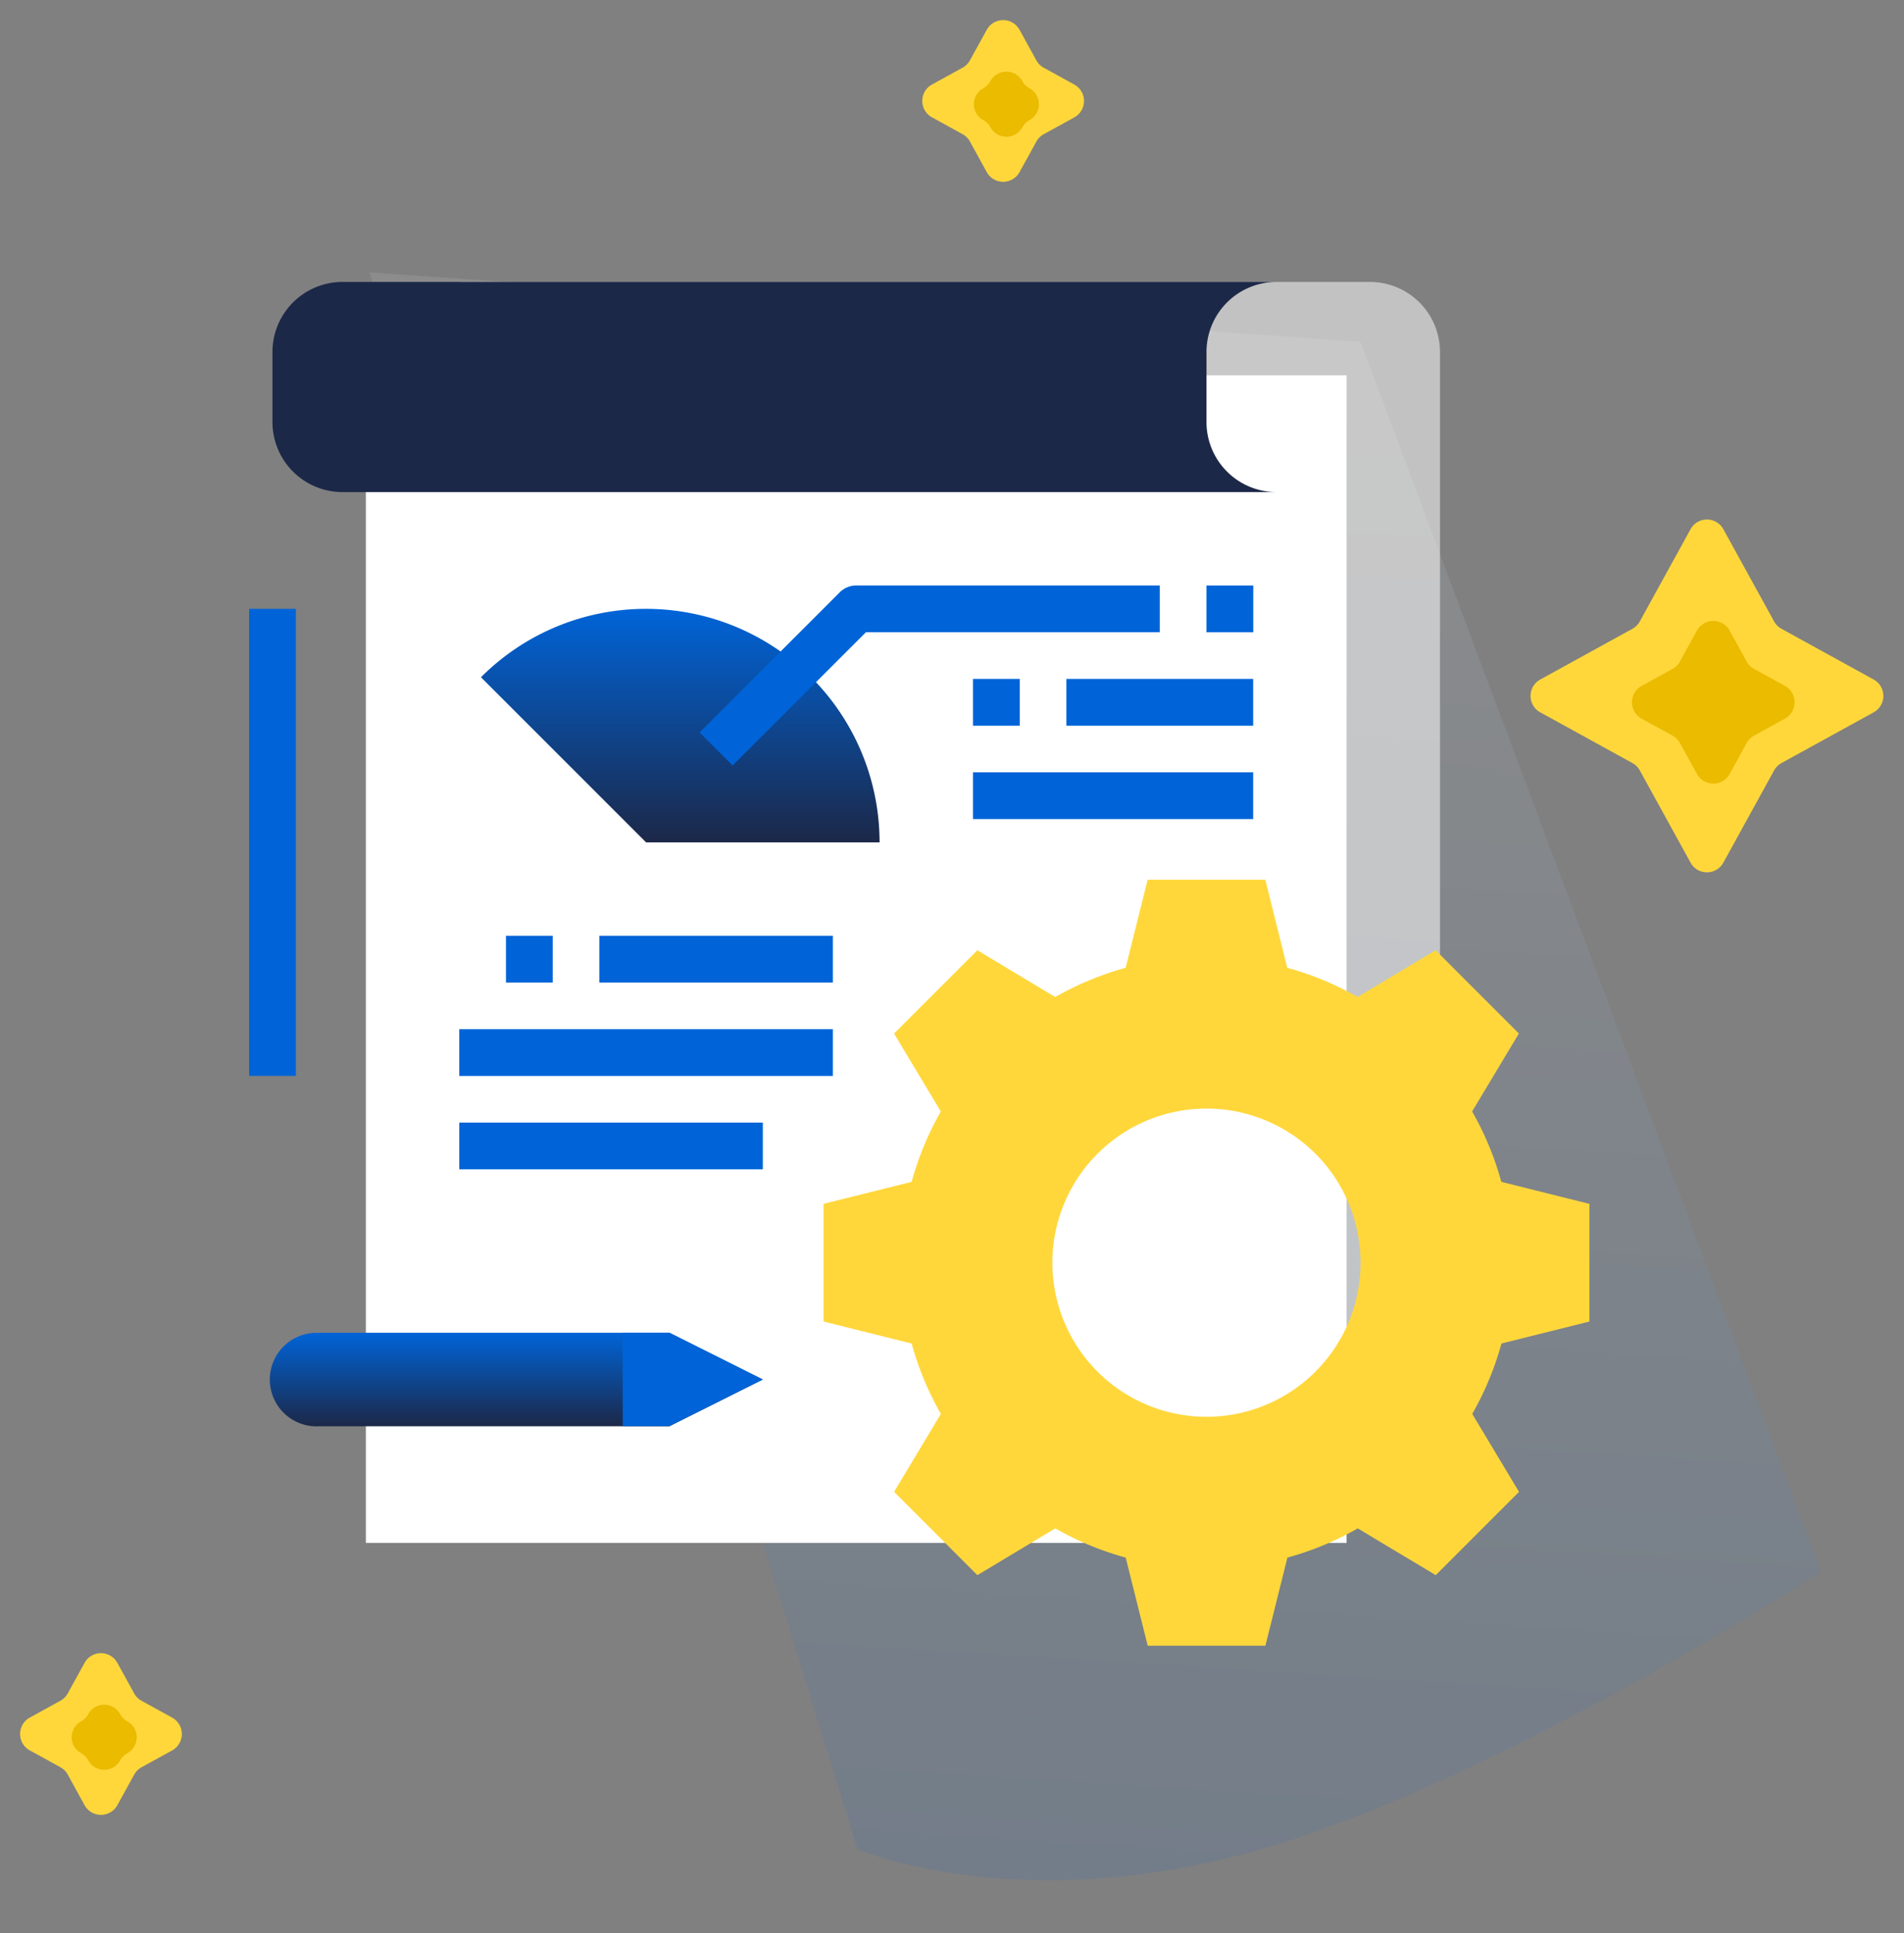 <svg xmlns="http://www.w3.org/2000/svg" xmlns:xlink="http://www.w3.org/1999/xlink" width="101.774" height="103.335" viewBox="0 0 101.774 103.335">
  <rect x="0" y="0" width="101.774" height="103.335" fill="#808080" stroke="none"/>
  <defs>
    <linearGradient id="linear-gradient" x1="0.5" x2="0.5" y2="1" gradientUnits="objectBoundingBox">
      <stop offset="0" stop-color="#fff"/>
      <stop offset="1" stop-color="#0064d8"/>
    </linearGradient>
    <linearGradient id="linear-gradient-2" x1="0.5" x2="0.5" y2="1" gradientUnits="objectBoundingBox">
      <stop offset="0" stop-color="#0064d8"/>
      <stop offset="1" stop-color="#1c2848"/>
    </linearGradient>
  </defs>
  <g id="project" transform="translate(-400.951 -360.665)">
    <path id="Path_28390" data-name="Path 28390" d="M53.076,0,82.222,63.814S65.942,76.12,53.364,80.722s-21.457,1.5-21.457,1.5L0,0Z" transform="matrix(0.998, 0.07, -0.07, 0.998, 420.704, 375.223)" opacity="0.1" fill="url(#linear-gradient)"/>
    <g id="Group_80" data-name="Group 80" transform="translate(481.688 387.359)">
      <path id="Polygon_1" data-name="Polygon 1" d="M9.628,1.592a1,1,0,0,1,1.752,0l2.713,4.929a1,1,0,0,0,.394.394l4.929,2.713a1,1,0,0,1,0,1.752l-4.929,2.713a1,1,0,0,0-.394.394L11.38,19.416a1,1,0,0,1-1.752,0L6.915,14.487a1,1,0,0,0-.394-.394L1.592,11.38a1,1,0,0,1,0-1.752L6.521,6.915a1,1,0,0,0,.394-.394Z" fill="#ffd73b"/>
      <path id="Polygon_2" data-name="Polygon 2" d="M4.545,1.592a1,1,0,0,1,1.752,0l.909,1.651a1,1,0,0,0,.394.394l1.651.909a1,1,0,0,1,0,1.752L7.6,7.206a1,1,0,0,0-.394.394L6.3,9.251a1,1,0,0,1-1.752,0L3.637,7.6a1,1,0,0,0-.394-.394L1.592,6.3a1,1,0,0,1,0-1.752l1.651-.909a1,1,0,0,0,.394-.394Z" transform="translate(5.421 5.421)" fill="#ebbb00"/>
    </g>
    <g id="Group_81" data-name="Group 81" transform="translate(400.951 447.954)">
      <path id="Polygon_1-2" data-name="Polygon 1" d="M4.521,1.592a1,1,0,0,1,1.752,0l.9,1.635a1,1,0,0,0,.394.394l1.635.9a1,1,0,0,1,0,1.752l-1.635.9a1,1,0,0,0-.394.394L6.273,9.2a1,1,0,0,1-1.752,0l-.9-1.635a1,1,0,0,0-.394-.394l-1.635-.9a1,1,0,0,1,0-1.752l1.635-.9a1,1,0,0,0,.394-.394Z" transform="translate(0)" fill="#ffd73b"/>
      <path id="Polygon_2-2" data-name="Polygon 2" d="M1.933,1.549a.973.973,0,0,1,1.705,0h0a.973.973,0,0,0,.383.383h0a.973.973,0,0,1,0,1.705h0a.973.973,0,0,0-.383.383h0a.973.973,0,0,1-1.705,0h0a.973.973,0,0,0-.383-.383h0a.973.973,0,0,1,0-1.705h0A.973.973,0,0,0,1.933,1.549Z" transform="translate(2.785 2.785)" fill="#ebbb00"/>
    </g>
    <g id="Group_82" data-name="Group 82" transform="translate(449.175 360.665)">
      <path id="Polygon_1-3" data-name="Polygon 1" d="M4.521,1.592a1,1,0,0,1,1.752,0l.9,1.635a1,1,0,0,0,.394.394l1.635.9a1,1,0,0,1,0,1.752l-1.635.9a1,1,0,0,0-.394.394L6.273,9.2a1,1,0,0,1-1.752,0l-.9-1.635a1,1,0,0,0-.394-.394l-1.635-.9a1,1,0,0,1,0-1.752l1.635-.9a1,1,0,0,0,.394-.394Z" transform="translate(0 0)" fill="#ffd73b"/>
      <path id="Polygon_2-3" data-name="Polygon 2" d="M1.933,1.549a.973.973,0,0,1,1.705,0h0a.973.973,0,0,0,.383.383h0a.973.973,0,0,1,0,1.705h0a.973.973,0,0,0-.383.383h0a.973.973,0,0,1-1.705,0h0a.973.973,0,0,0-.383-.383h0a.973.973,0,0,1,0-1.705h0A.973.973,0,0,0,1.933,1.549Z" transform="translate(2.785 2.785)" fill="#ebbb00"/>
    </g>
    <g id="analytics" transform="translate(414.267 375.735)">
      <path id="Path_28372" data-name="Path 28372" d="M72,0h48.678a3.745,3.745,0,0,1,3.744,3.744V62.407H72Zm0,0" transform="translate(-60.767)" fill="#fff" opacity="0.52"/>
      <path id="Path_28373" data-name="Path 28373" d="M40,32H92.422V94.407H40Zm0,0" transform="translate(-33.759 -27.007)" fill="#fff"/>
      <path id="Path_28374" data-name="Path 28374" d="M239.94,230.725v-5.509l-4.618-1.154a15.725,15.725,0,0,0-1.734-4.179l2.451-4.085-3.9-3.9-4.085,2.451a16.045,16.045,0,0,0-1.89-.961,15.669,15.669,0,0,0-2.289-.772L222.725,208h-5.509l-1.154,4.618a15.723,15.723,0,0,0-4.179,1.734L207.8,211.9l-3.9,3.9,2.451,4.085a15.724,15.724,0,0,0-1.734,4.179L200,225.215v5.509l4.618,1.154a15.723,15.723,0,0,0,1.734,4.179l-2.451,4.085,3.9,3.9,4.085-2.451a15.724,15.724,0,0,0,4.179,1.735l1.154,4.618h5.509l1.154-4.618a15.724,15.724,0,0,0,4.179-1.735l4.085,2.451,3.9-3.9-2.451-4.085a15.724,15.724,0,0,0,1.734-4.179Zm-19.97,5.982a8.737,8.737,0,1,1,8.737-8.737A8.737,8.737,0,0,1,219.97,236.707Zm0,0" transform="translate(-168.796 -175.548)" fill="#ffd73b" stroke="#ffd73b" stroke-width="1"/>
      <path id="Path_28375" data-name="Path 28375" d="M328,32v2.5a3.744,3.744,0,0,0,7.489,0V32Zm0,0" transform="translate(-276.826 -27.007)" fill="#fff" opacity="0.53"/>
      <path id="Path_28376" data-name="Path 28376" d="M61.67,0a3.745,3.745,0,0,0-3.744,3.744V7.489a3.745,3.745,0,0,0,3.744,3.744H11.744A3.745,3.745,0,0,1,8,7.489V3.744A3.745,3.745,0,0,1,11.744,0Zm0,0" transform="translate(-6.752)" fill="#1c2848"/>
      <path id="Path_28377" data-name="Path 28377" d="M10.5,360H29.218l4.993,2.5-4.993,2.5H10.5a2.5,2.5,0,1,1,0-4.992Zm0,0" transform="translate(-6.752 -303.834)" fill="url(#linear-gradient-2)"/>
      <path id="Path_28378" data-name="Path 28378" d="M0,112H2.5v24.963H0Zm0,0" transform="translate(0 -94.526)" fill="#0064d8"/>
      <path id="Path_28379" data-name="Path 28379" d="M88.259,112a12.441,12.441,0,0,0-8.825,3.656l8.825,8.825H100.74A12.481,12.481,0,0,0,88.259,112Zm0,0" transform="translate(-67.041 -94.526)" fill="url(#linear-gradient-2)"/>
      <g id="Group_7560" data-name="Group 7560" transform="translate(11.233 16.226)">
        <path id="Path_28380" data-name="Path 28380" d="M88,224h2.5v2.5H88Zm0,0" transform="translate(-85.504 -205.278)" fill="#0064d8"/>
        <path id="Path_28381" data-name="Path 28381" d="M120,224h12.481v2.5H120Zm0,0" transform="translate(-112.511 -205.278)" fill="#0064d8"/>
        <path id="Path_28382" data-name="Path 28382" d="M72,256H91.97v2.5H72Zm0,0" transform="translate(-72 -232.285)" fill="#0064d8"/>
        <path id="Path_28383" data-name="Path 28383" d="M248,136h2.5v2.5H248Zm0,0" transform="translate(-220.541 -131.007)" fill="#0064d8"/>
        <path id="Path_28384" data-name="Path 28384" d="M72,288H88.226v2.5H72Zm0,0" transform="translate(-72 -259.293)" fill="#0064d8"/>
        <path id="Path_28385" data-name="Path 28385" d="M156.108,113.619l-1.765-1.765,7.489-7.489a1.248,1.248,0,0,1,.882-.366h16.226v2.5H163.232Zm0,0" transform="translate(-141.496 -104)" fill="#0064d8"/>
        <path id="Path_28386" data-name="Path 28386" d="M328,104h2.5v2.5H328Zm0,0" transform="translate(-288.059 -104)" fill="#0064d8"/>
        <path id="Path_28387" data-name="Path 28387" d="M280,136h9.985v2.5H280Zm0,0" transform="translate(-247.548 -131.007)" fill="#0064d8"/>
        <path id="Path_28388" data-name="Path 28388" d="M248,168h14.978v2.5H248Zm0,0" transform="translate(-220.541 -158.015)" fill="#0064d8"/>
      </g>
      <path id="Path_28389" data-name="Path 28389" d="M135.489,362.5,130.5,360H128v4.992h2.5Zm0,0" transform="translate(-108.03 -303.834)" fill="#0064d8"/>
    </g>
  </g>
</svg>
